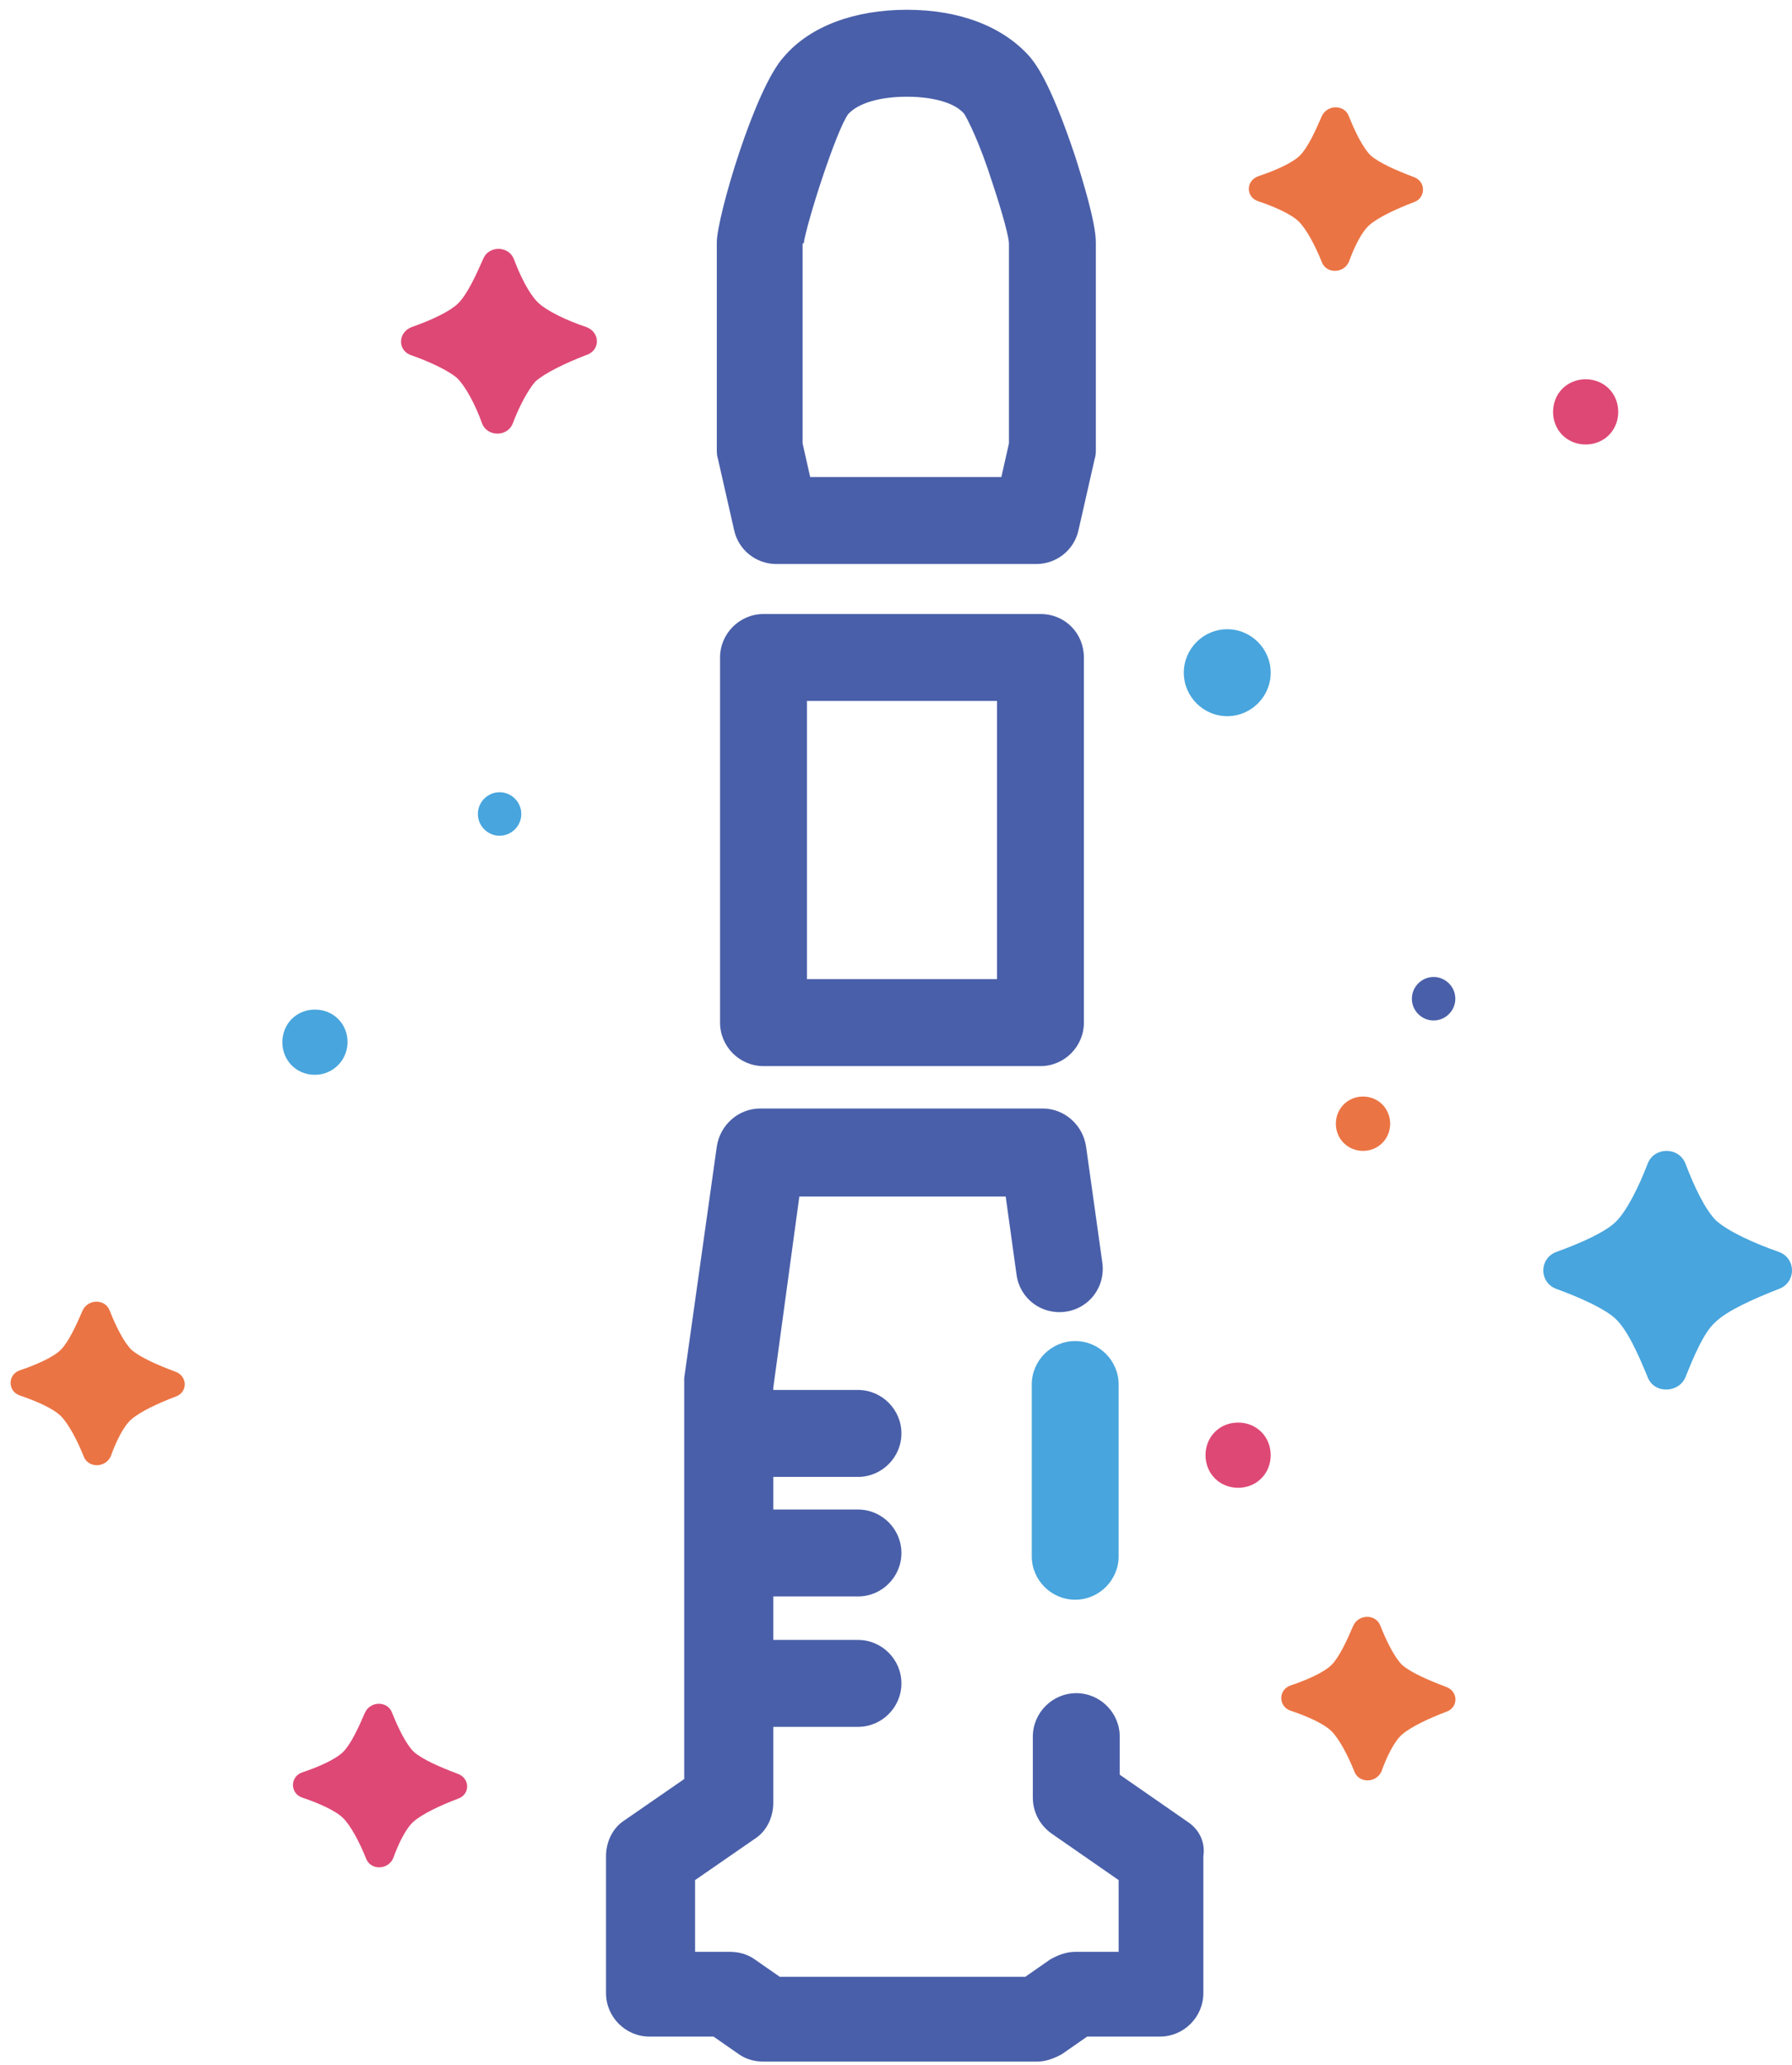 <svg width="165" height="190" viewBox="0 0 165 190" fill="none" xmlns="http://www.w3.org/2000/svg">
<path fill-rule="evenodd" clip-rule="evenodd" d="M95.8 56.5H70.3C68.1 56.5 66.3 58.3 66.3 60.5V94.1C66.3 96.3 68.1 98.1 70.3 98.1H95.8C98 98.1 99.8 96.3 99.8 94.1V60.5C99.8 58.3 98.1 56.5 95.8 56.5ZM91.8 90.1H74.3V64.5H91.8V90.1Z" fill="#495FA9"/>
<path fill-rule="evenodd" clip-rule="evenodd" d="M95 127.4V143.2C95 145.4 96.8 147.2 99 147.2C101.2 147.2 103 145.4 103 143.2V127.4C103 125.2 101.2 123.4 99 123.4C96.8 123.4 95 125.2 95 127.4Z" fill="#48A5DD"/>
<path fill-rule="evenodd" clip-rule="evenodd" d="M67.6 48.8C68 50.6 69.6 51.9 71.5 51.9H95.4C97.3 51.9 98.9 50.6 99.3 48.8L100.8 42.2C100.9 41.9 100.9 41.6 100.9 41.3V22.3C100.9 20.5 99.7 16.6 99 14.4C96.6 7.2 95.2 5.7 94.8 5.2C92.3 2.4 88.3 0.9 83.5 0.9C78.7 0.9 74.6 2.4 72.2 5.2C69.5 8.1 66 20 66 22.3V41.3C66 41.6 66 41.9 66.1 42.2L67.6 48.8ZM74 22.4C74.3 20.4 77 12 78.1 10.5C79 9.5 81 8.9 83.5 8.9C86 8.9 88 9.5 88.8 10.5C89.1 11 90.2 13.1 91.4 16.9C92.4 19.9 92.9 21.9 92.9 22.4V40.8L92.2 43.9H74.6L73.9 40.8V22.4H74Z" fill="#495FA9"/>
<path fill-rule="evenodd" clip-rule="evenodd" d="M109.3 167.6L103.1 163.3V159.8C103.1 157.6 101.3 155.8 99.1 155.8C96.9 155.8 95.1 157.6 95.1 159.8V165.4C95.1 166.7 95.7 167.9 96.8 168.7L103 173V179.6H99C98.2 179.6 97.4 179.9 96.7 180.3L94.4 181.9H71.8L69.5 180.3C68.8 179.8 68 179.6 67.2 179.6H64V173L69.5 169.2C70.6 168.5 71.2 167.2 71.2 165.9V158.9H79C81.2 158.9 83 157.1 83 154.9C83 152.7 81.2 150.9 79 150.9H71.2V146.9H79C81.2 146.9 83 145.1 83 142.9C83 140.7 81.2 138.9 79 138.9H71.2V135.9H79C81.2 135.9 83 134.1 83 131.9C83 129.7 81.2 127.9 79 127.9H71.2V127.7L73.6 110.1H92.6L93.6 117.3C93.9 119.5 95.9 121 98.1 120.7C100.3 120.4 101.8 118.4 101.5 116.2L100 105.5C99.7 103.5 98 102 96 102H70C68 102 66.3 103.5 66 105.5L63 126.8C63 127 63 127.2 63 127.3V163.7L57.5 167.5C56.4 168.2 55.8 169.5 55.8 170.8V183.4C55.8 185.6 57.6 187.4 59.8 187.4H65.7L68 189C68.7 189.5 69.5 189.7 70.3 189.7H95.5C96.3 189.7 97.1 189.4 97.8 189L100.1 187.4H106.8C109 187.4 110.8 185.6 110.8 183.4V170.8C111 169.5 110.4 168.3 109.3 167.6Z" fill="#495FA9"/>
<path fill-rule="evenodd" clip-rule="evenodd" d="M54 30.1C52.2 29.5 50.3 28.6 49.5 27.8C48.7 27 47.9 25.4 47.3 23.8C46.8 22.6 45 22.6 44.5 23.8C43.8 25.4 43 27.1 42.2 27.9C41.4 28.7 39.6 29.5 37.9 30.1C36.6 30.6 36.6 32.3 37.9 32.7C39.6 33.3 41.3 34.1 42.1 34.8C42.9 35.6 43.8 37.3 44.4 39C44.9 40.2 46.7 40.2 47.2 39C47.8 37.4 48.6 35.9 49.3 35.1C50.2 34.3 52.1 33.4 53.9 32.7C55.3 32.3 55.3 30.6 54 30.1Z" fill="#DE4875"/>
<path fill-rule="evenodd" clip-rule="evenodd" d="M163.8 115.2C161.5 114.4 159.1 113.3 158 112.3C157 111.3 156 109.2 155.2 107.1C154.6 105.5 152.3 105.5 151.7 107.1C150.9 109.2 149.8 111.4 148.8 112.4C147.8 113.4 145.5 114.4 143.3 115.2C141.7 115.8 141.7 118 143.3 118.6C145.5 119.4 147.7 120.4 148.7 121.3C149.8 122.3 150.8 124.5 151.7 126.7C152.3 128.3 154.6 128.2 155.2 126.7C156 124.7 156.9 122.6 157.9 121.7C159 120.6 161.5 119.5 163.8 118.6C165.4 118 165.4 115.8 163.8 115.2Z" fill="#48A5DD"/>
<path fill-rule="evenodd" clip-rule="evenodd" d="M16.1 126.2C14.5 125.6 12.9 124.9 12.1 124.2C11.4 123.5 10.7 122.1 10.1 120.6C9.7 119.5 8.1 119.5 7.6 120.6C7 122 6.3 123.5 5.6 124.2C4.9 124.9 3.3 125.6 1.8 126.1C0.7 126.5 0.7 128 1.8 128.4C3.3 128.9 4.9 129.6 5.6 130.3C6.3 131 7.1 132.5 7.7 134C8.1 135.1 9.7 135.1 10.2 134C10.7 132.6 11.4 131.2 12.1 130.6C12.9 129.9 14.6 129.1 16.2 128.5C17.3 128.1 17.3 126.6 16.1 126.2Z" fill="#EB7444"/>
<path fill-rule="evenodd" clip-rule="evenodd" d="M42.1 163.2C40.5 162.6 38.9 161.9 38.1 161.2C37.4 160.5 36.7 159.1 36.1 157.6C35.7 156.5 34.1 156.5 33.6 157.6C33 159 32.3 160.5 31.6 161.2C30.9 161.9 29.3 162.6 27.8 163.1C26.7 163.5 26.7 165 27.8 165.4C29.3 165.9 30.9 166.6 31.6 167.3C32.3 168 33.1 169.5 33.7 171C34.1 172.1 35.7 172.1 36.2 171C36.7 169.6 37.4 168.2 38.1 167.6C38.9 166.9 40.6 166.1 42.2 165.5C43.3 165.1 43.3 163.6 42.1 163.2Z" fill="#DE4875"/>
<path fill-rule="evenodd" clip-rule="evenodd" d="M130 91.9C130 93 130.9 93.9 132 93.9C133.1 93.9 134 93 134 91.9C134 90.8 133.1 89.9 132 89.9C130.9 89.9 130 90.8 130 91.9Z" fill="#495FA9"/>
<path fill-rule="evenodd" clip-rule="evenodd" d="M113 57.9C110.8 57.9 109 59.7 109 61.9C109 64.1 110.8 65.9 113 65.9C115.2 65.9 117 64.1 117 61.9C117 59.7 115.2 57.9 113 57.9Z" fill="#48A5DD"/>
<path fill-rule="evenodd" clip-rule="evenodd" d="M114 130.9C112.3 130.9 111 132.2 111 133.9C111 135.6 112.3 136.9 114 136.9C115.7 136.9 117 135.6 117 133.9C117 132.2 115.7 130.9 114 130.9Z" fill="#DE4875"/>
<path fill-rule="evenodd" clip-rule="evenodd" d="M123 103.4C123 104.8 124.1 105.9 125.5 105.9C126.9 105.9 128 104.8 128 103.4C128 102 126.9 100.9 125.5 100.9C124.1 100.9 123 102 123 103.4Z" fill="#EB7444"/>
<path fill-rule="evenodd" clip-rule="evenodd" d="M115.8 18.5C117.3 19 118.9 19.7 119.6 20.4C120.3 21.1 121.1 22.6 121.7 24.1C122.1 25.2 123.7 25.2 124.2 24.1C124.7 22.7 125.4 21.3 126.1 20.7C126.9 20 128.6 19.2 130.2 18.6C131.3 18.2 131.3 16.7 130.2 16.3C128.6 15.7 127 15 126.2 14.3C125.5 13.6 124.8 12.2 124.2 10.7C123.8 9.6 122.2 9.6 121.7 10.7C121.1 12.1 120.4 13.6 119.7 14.3C119 15 117.4 15.7 115.9 16.2C114.7 16.6 114.7 18.1 115.8 18.5Z" fill="#EB7444"/>
<path fill-rule="evenodd" clip-rule="evenodd" d="M32 95.9C32 94.2 30.7 92.9 29 92.9C27.3 92.9 26 94.2 26 95.9C26 97.6 27.3 98.9 29 98.9C30.7 98.9 32 97.5 32 95.9Z" fill="#48A5DD"/>
<path fill-rule="evenodd" clip-rule="evenodd" d="M46 72.9C44.9 72.9 44 73.8 44 74.9C44 76 44.9 76.9 46 76.9C47.1 76.9 48 76 48 74.9C48 73.8 47.1 72.9 46 72.9Z" fill="#48A5DD"/>
<path fill-rule="evenodd" clip-rule="evenodd" d="M146 40.9C147.7 40.9 149 39.6 149 37.9C149 36.2 147.7 34.9 146 34.9C144.3 34.9 143 36.2 143 37.9C143 39.6 144.3 40.9 146 40.9Z" fill="#DE4875"/>
<path fill-rule="evenodd" clip-rule="evenodd" d="M133.1 155.2C131.5 154.6 129.9 153.9 129.1 153.2C128.4 152.5 127.7 151.1 127.1 149.6C126.7 148.5 125.1 148.5 124.6 149.6C124 151 123.3 152.5 122.6 153.2C121.9 153.9 120.3 154.6 118.8 155.1C117.7 155.5 117.7 157 118.8 157.4C120.3 157.9 121.9 158.6 122.6 159.3C123.3 160 124.1 161.5 124.7 163C125.1 164.1 126.7 164.1 127.2 163C127.7 161.6 128.4 160.2 129.1 159.6C129.9 158.9 131.6 158.1 133.2 157.5C134.3 157.1 134.3 155.6 133.1 155.2Z" fill="#EB7444"/>
</svg>

